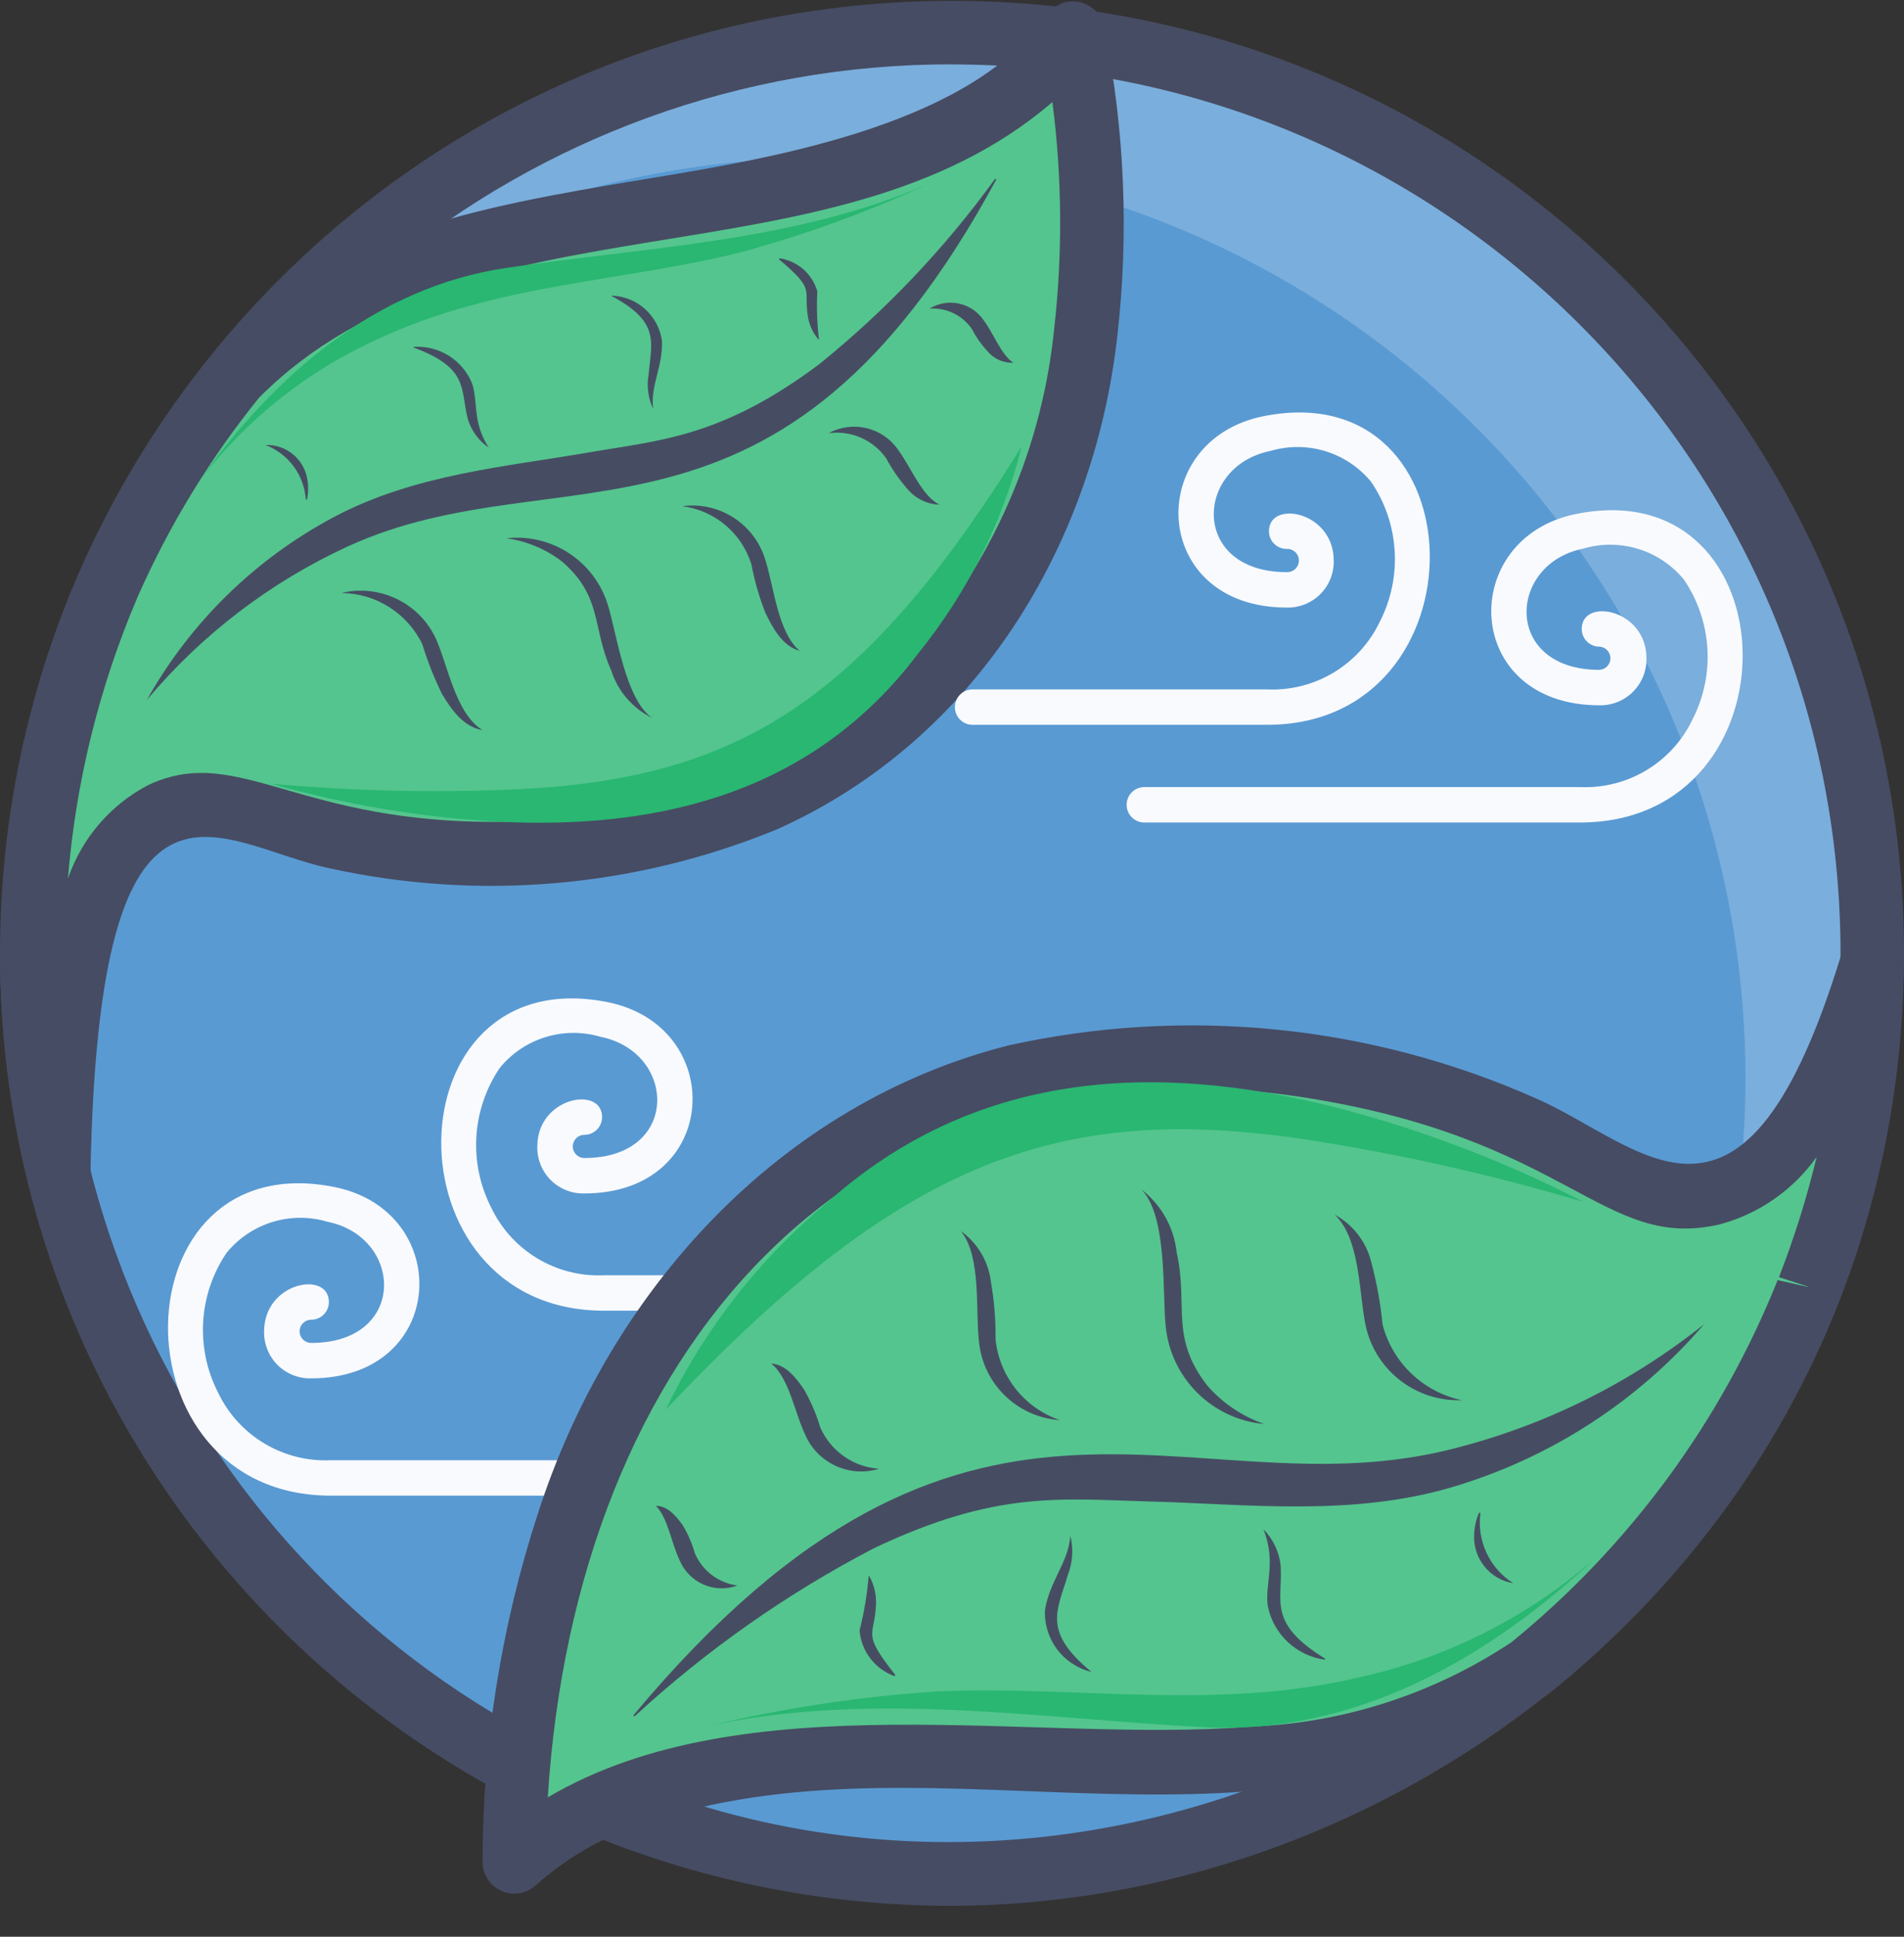 <?xml version="1.0" encoding="UTF-8"?>
<svg xmlns="http://www.w3.org/2000/svg" xmlns:xlink="http://www.w3.org/1999/xlink" width="60px" height="61px" viewBox="0 0 60 61" version="1.1">
    <rect x="0" y="0" width="60" height="61" fill="#333333" stroke="none"/>
    <!-- Generator: Sketch 51.1 (57501) - http://www.bohemiancoding.com/sketch -->
    <title>24 - Windy Leaves</title>
    <desc>Created with Sketch.</desc>
    <defs/>
    <g id="Page-1" stroke="none" stroke-width="1" fill="none" fill-rule="evenodd">
        <g id="24---Windy-Leaves">
            <path d="M30,0.97 C13.984,0.97 1,13.954 1,29.97 C1,45.986 13.984,58.97 30,58.97 C46.016,58.97 59,45.986 59,29.97 C58.993,13.956 46.014,0.977 30,0.97 Z" id="Shape" fill="#7AAEDC"/>
            <path d="M50.89,19.06 C46.549,11.826 39.275,6.839 30.962,5.398 C22.649,3.958 14.121,6.207 7.6,11.56 C-1.865,23.089 -1.041,39.917 9.505,50.465 C20.051,61.014 36.879,61.842 48.41,52.38 C56.185,42.91 57.177,29.577 50.89,19.06 Z" id="Shape" fill="#599AD3"/>
            <path d="M29.912,60.026 C13.358,59.977 -0.028,46.53 5.29865706e-05,29.976 C0.028,13.423 13.458,0.02 30.012,0.026 C46.566,0.033 59.986,13.446 60,30 C60,47.748 45.291,60.026 29.912,60.026 Z M30,2.026 C16.62,2.012 5.104,11.476 2.525,24.605 C-0.055,37.734 7.025,50.851 19.416,55.9 C36.915,63.3 58,50.516 58,30 C57.975,14.551 45.449,2.038 30,2.029 L30,2.026 Z" id="Shape" fill="#464C63" fill-rule="nonzero"/>
            <path d="M34.214,10.464 C33.536,16.575 30.1,22.511 24.094,25.2 C19.82,26.956 15.112,27.365 10.6,26.37 C8.217,25.87 4.3,23.28 2.7,29.151 C2.098,31.706 1.812,34.326 1.849,36.951 C1.281,34.678 0.996,32.343 1,30 C1,29.519 1.03,28.639 1.048,28.532 C1.648,22.206 3.183,17.032 7.418,11.854 C7.428,11.835 7.428,11.825 7.437,11.835 C13.084,6.157 20.911,7.48 28.047,4.9 C30.218,4.235 32.159,2.974 33.647,1.259 L33.657,1.259 L33.811,1.047 C34.446,4.144 34.582,7.324 34.214,10.464 Z" id="Shape" fill="#54C58E" fill-rule="nonzero"/>
            <path d="M0.882,37.2 C0.294,34.845 -0.003,32.427 2.95052746e-15,30 C0.105,27.133 0.518,24.285 1.231,21.506 C2.031,18.779 3.225,16.183 4.774,13.8 C5.38,12.853 6.048,11.947 6.774,11.089 C10.514,7.352 14.774,6.561 20.314,5.645 C24.134,5.014 30.336,4.015 32.846,0.661 C33.154,0.255 33.446,-0.039 33.995,0.061 C34.448,0.149 34.786,0.529 34.82,0.989 C35.444,4.143 35.576,7.375 35.211,10.57 C34.482,17.123 30.775,23.3 24.5,26.114 C20.034,27.956 15.111,28.387 10.392,27.349 C6.845,26.602 3.112,22.923 2.85,36.973 C2.839,37.472 2.461,37.886 1.965,37.943 C1.469,38.001 1.007,37.683 0.882,37.2 Z M8.163,12.526 C6.619,14.437 5.334,16.544 4.341,18.791 C3.132,21.614 2.389,24.614 2.141,27.674 C2.577,26.398 3.488,25.34 4.685,24.719 C7.664,23.347 9.507,26.219 16.819,25.854 C21.09,25.789 25.177,24.1 28.248,21.131 C31.062,18.195 32.813,14.401 33.22,10.354 C33.488,7.981 33.47,5.584 33.164,3.215 C26.183,9.215 14.824,5.845 8.163,12.526 Z" id="Shape" fill="#464C63" fill-rule="nonzero"/>
            <path d="M6.287,15.142 C8.632,11.842 11.82,9.055 15.93,8.442 C20.376,7.779 25.073,7.618 29.266,5.79 C27.353,6.674 25.369,7.396 23.335,7.948 C19.635,8.873 15.685,8.93 11.975,10.648 C9.732,11.644 7.775,13.19 6.287,15.142 Z" id="Shape" fill="#29B772" fill-rule="nonzero"/>
            <path d="M4.629,22.044 C5.999,19.602 8.041,17.605 10.513,16.29 C13.049,14.937 15.941,14.702 18.546,14.251 C20.769,13.866 22.723,13.786 25.814,11.472 C27.913,9.778 29.778,7.813 31.361,5.629 L31.396,5.652 C24.557,18.292 17.662,14.143 10.96,17.21 C8.519,18.334 6.357,19.985 4.629,22.044 Z" id="Shape" fill="#464D63" fill-rule="nonzero"/>
            <path d="M8.545,24.685 C10.917,24.899 13.3,24.966 15.68,24.885 C22.914,24.659 26.98,22.452 32.193,14.069 C31.595,16.446 30.486,18.664 28.944,20.569 C25.737,24.833 21.02,26.157 15.671,25.878 C13.259,25.742 10.869,25.342 8.545,24.685 Z" id="Shape" fill="#29B772" fill-rule="nonzero"/>
            <path d="M10.756,18.677 C11.959,18.387 13.2,18.981 13.728,20.1 C14.107,20.919 14.348,22.464 15.2,22.993 C14.6,22.899 14.217,22.335 13.928,21.857 C13.68,21.354 13.473,20.831 13.31,20.294 C12.836,19.313 11.846,18.686 10.756,18.677 Z" id="Shape" fill="#464D63" fill-rule="nonzero"/>
            <path d="M15.958,16.953 C17.393,16.794 18.738,17.68 19.158,19.062 C19.417,19.875 19.705,22.056 20.558,22.616 C19.937,22.313 19.467,21.768 19.258,21.109 C18.649,19.747 18.992,18.794 17.711,17.687 C17.201,17.294 16.596,17.041 15.958,16.953 Z" id="Shape" fill="#464D63" fill-rule="nonzero"/>
            <path d="M21.5,15.943 C22.666,15.787 23.774,16.5 24.115,17.626 C24.386,18.46 24.507,19.921 25.203,20.5 C24.647,20.346 24.351,19.776 24.119,19.3 C23.924,18.805 23.776,18.292 23.677,17.769 C23.37,16.787 22.52,16.074 21.5,15.943 Z" id="Shape" fill="#464D63" fill-rule="nonzero"/>
            <path d="M26.116,13.643 C26.869,13.234 27.809,13.457 28.297,14.162 C28.712,14.719 29.042,15.609 29.603,15.895 C29.195,15.88 28.815,15.686 28.564,15.364 C28.317,15.079 28.103,14.767 27.925,14.434 C27.516,13.855 26.819,13.55 26.116,13.643 Z" id="Shape" fill="#464D63" fill-rule="nonzero"/>
            <path d="M29.293,9.721 C29.865,9.369 30.613,9.527 30.993,10.081 C31.31,10.497 31.548,11.181 31.937,11.426 C31.619,11.438 31.313,11.301 31.111,11.055 C30.917,10.844 30.753,10.609 30.621,10.355 C30.321,9.924 29.817,9.683 29.293,9.721 Z" id="Shape" fill="#464D63" fill-rule="nonzero"/>
            <path d="M8.365,14.016 C9.025,13.991 9.598,14.47 9.689,15.124 C9.722,15.326 9.717,15.532 9.676,15.733 L9.637,15.733 C9.585,14.961 9.088,14.29 8.365,14.016 Z" id="Shape" fill="#464D63" fill-rule="nonzero"/>
            <path d="M13.033,10.925 C13.825,10.872 14.563,11.328 14.87,12.06 C15.079,12.642 14.87,13.274 15.401,14.099 C15.085,13.883 14.853,13.565 14.743,13.199 C14.497,12.255 14.793,11.594 13.033,10.947 L13.033,10.925 Z" id="Shape" fill="#464D63" fill-rule="nonzero"/>
            <path d="M19.275,9.312 C20.082,9.337 20.752,9.941 20.861,10.741 C20.893,11.541 20.486,12.155 20.583,12.881 C20.424,12.543 20.373,12.164 20.439,11.796 C20.529,10.777 20.817,10.148 19.272,9.322 L19.275,9.312 Z" id="Shape" fill="#464D63" fill-rule="nonzero"/>
            <path d="M24.562,8.134 C25.13,8.217 25.597,8.624 25.756,9.176 C25.731,9.682 25.748,10.189 25.808,10.692 L25.8,10.7 C25.622,10.495 25.504,10.245 25.46,9.978 C25.312,9.072 25.721,9.158 24.55,8.169 L24.562,8.134 Z" id="Shape" fill="#464D63" fill-rule="nonzero"/>
            <path d="M39.93,22.829 L30.672,22.829 C30.467,22.838 30.274,22.733 30.169,22.557 C30.064,22.381 30.064,22.162 30.169,21.986 C30.274,21.81 30.467,21.705 30.672,21.714 L39.93,21.714 C41.434,21.781 42.831,20.942 43.48,19.584 C44.201,18.179 44.099,16.492 43.214,15.184 C42.45,14.247 41.199,13.86 40.039,14.202 C37.627,14.683 37.516,18.02 40.546,18.02 C40.681,18.027 40.809,17.959 40.879,17.843 C40.949,17.727 40.949,17.582 40.879,17.466 C40.809,17.35 40.681,17.282 40.546,17.289 C40.398,17.289 40.256,17.231 40.151,17.126 C40.047,17.022 39.988,16.88 39.988,16.732 C39.988,15.732 42.029,16.099 42.029,17.655 C42.039,18.051 41.886,18.434 41.606,18.714 C41.325,18.994 40.942,19.147 40.546,19.136 C36.238,19.136 36.03,13.864 39.821,13.108 C46.69,11.742 46.875,22.829 39.93,22.829 Z" id="Shape" fill="#F9FAFD" fill-rule="nonzero"/>
            <path d="M10.422,47.107 L19.68,47.107 C19.885,47.116 20.078,47.011 20.183,46.835 C20.288,46.659 20.288,46.44 20.183,46.264 C20.078,46.088 19.885,45.983 19.68,45.992 L10.422,45.992 C8.918,46.059 7.52,45.22 6.872,43.862 C6.151,42.457 6.253,40.77 7.138,39.462 C7.902,38.524 9.153,38.137 10.313,38.479 C12.724,38.961 12.836,42.297 9.806,42.297 C9.676,42.297 9.555,42.227 9.49,42.114 C9.425,42.002 9.425,41.862 9.49,41.749 C9.555,41.637 9.676,41.567 9.806,41.567 C10.114,41.567 10.364,41.317 10.364,41.009 C10.364,40.009 8.323,40.376 8.323,41.932 C8.313,42.328 8.466,42.711 8.746,42.991 C9.027,43.271 9.41,43.424 9.806,43.413 C14.113,43.413 14.322,38.141 10.531,37.385 C3.661,36.02 3.476,47.107 10.422,47.107 Z" id="Shape" fill="#F9FAFD" fill-rule="nonzero"/>
            <path d="M19.031,41.282 L28.289,41.282 C28.494,41.291 28.687,41.186 28.792,41.01 C28.897,40.834 28.897,40.615 28.792,40.439 C28.687,40.263 28.494,40.158 28.289,40.167 L19.031,40.167 C17.528,40.234 16.13,39.396 15.481,38.038 C14.76,36.633 14.862,34.946 15.747,33.638 C16.511,32.7 17.762,32.313 18.922,32.655 C21.333,33.137 21.445,36.473 18.415,36.473 C18.213,36.473 18.05,36.31 18.05,36.108 C18.05,35.906 18.213,35.743 18.415,35.743 C18.723,35.743 18.973,35.493 18.973,35.185 C18.973,34.185 16.932,34.552 16.932,36.108 C16.922,36.504 17.075,36.887 17.355,37.167 C17.636,37.447 18.019,37.6 18.415,37.589 C22.723,37.589 22.931,32.318 19.14,31.562 C12.27,30.2 12.086,41.282 19.031,41.282 Z" id="Shape" fill="#F9FAFD" fill-rule="nonzero"/>
            <path d="M49.786,25.906 L36.061,25.906 C35.753,25.906 35.503,25.656 35.503,25.348 C35.503,25.04 35.753,24.79 36.061,24.79 L49.786,24.79 C51.289,24.857 52.687,24.019 53.335,22.661 C54.056,21.256 53.954,19.569 53.069,18.261 C52.305,17.324 51.054,16.937 49.895,17.279 C47.49,17.76 47.366,21.098 50.402,21.098 C50.596,21.088 50.749,20.927 50.749,20.733 C50.749,20.538 50.596,20.377 50.402,20.367 C50.254,20.367 50.112,20.309 50.007,20.204 C49.903,20.1 49.844,19.958 49.844,19.81 C49.844,18.81 51.884,19.177 51.884,20.733 C51.892,21.129 51.739,21.511 51.458,21.79 C51.178,22.07 50.796,22.223 50.4,22.214 C46.067,22.214 45.915,16.937 49.675,16.186 C56.5,14.823 56.786,25.906 49.786,25.906 Z" id="Shape" fill="#F9FAFD" fill-rule="nonzero"/>
            <path d="M58.989,30.329 C58.889,38.977 54.927,47.128 48.189,52.55 C40.571,57.637 32.348,54.329 23.55,55.631 C20.961,56.001 18.125,56.831 16.203,58.631 C16.125,50.331 19.163,41.283 26.362,36.419 C32.682,32.13 41.253,32.581 47.986,35.502 C51.062,36.838 55.545,41.635 58.989,30.329 Z" id="Shape" fill="#54C58E" fill-rule="nonzero"/>
            <path d="M15.207,58.644 C15.206,54.923 15.793,51.224 16.946,47.686 C19.192,40.676 24.555,34.749 31.795,32.923 C37.361,31.695 43.175,32.278 48.386,34.588 C51.77,36.057 54.95,40.146 58.032,30.038 C58.176,29.562 58.649,29.264 59.141,29.339 C59.632,29.415 59.994,29.84 59.989,30.338 C59.89,39.289 55.793,47.726 48.819,53.338 C39.845,59.354 29.833,54.424 20.653,57.309 C19.261,57.708 17.976,58.412 16.891,59.372 C16.6,59.644 16.176,59.718 15.81,59.56 C15.445,59.402 15.208,59.042 15.207,58.644 Z M17.262,56.61 C23.482,52.939 32.662,54.926 39.422,54.383 C42.353,54.267 45.195,53.345 47.636,51.719 C51.353,48.692 54.237,44.769 56.018,40.319 C57.342,40.611 57.326,40.642 56.06,40.226 C56.541,38.991 56.938,37.726 57.248,36.438 C56.512,37.474 55.44,38.223 54.214,38.558 C50.487,39.438 49.474,35.823 40.914,34.537 C26.769,32.439 18.147,42.621 17.262,56.61 Z" id="Shape" fill="#464C63" fill-rule="nonzero"/>
            <path d="M50.275,49.074 C46.9,52.24 42.687,54.646 37.938,54.4 C32.801,54.135 27.496,53.25 22.378,54.35 C24.725,53.793 27.114,53.433 29.521,53.274 C33.879,53.074 38.321,53.908 42.875,52.82 C45.617,52.212 48.162,50.924 50.275,49.074 Z" id="Shape" fill="#29B772" fill-rule="nonzero"/>
            <path d="M53.7,41.709 C51.609,44.137 48.865,45.915 45.794,46.829 C42.643,47.772 39.346,47.379 36.322,47.294 C33.412,47.213 31.403,46.93 27.54,48.763 C24.801,50.189 22.263,51.971 19.992,54.063 L19.957,54.029 C30.5,41.4 37.289,47.616 45.5,45.7 C48.494,44.991 51.294,43.628 53.7,41.709 Z" id="Shape" fill="#464D63" fill-rule="nonzero"/>
            <path d="M49.909,37.859 C47.298,37.081 44.641,36.466 41.953,36.018 C33.802,34.633 28.729,36.177 20.976,44.404 C22.187,41.874 23.934,39.637 26.096,37.849 C30.669,33.786 36.267,33.381 42.189,34.904 C44.863,35.603 47.452,36.594 49.909,37.859 Z" id="Shape" fill="#29B772" fill-rule="nonzero"/>
            <path d="M46.065,44.1 C44.651,44.154 43.394,43.208 43.054,41.835 C42.815,40.83 42.895,39.044 42.06,38.257 C42.658,38.583 43.084,39.153 43.229,39.819 C43.393,40.44 43.506,41.073 43.567,41.712 C43.878,42.918 44.846,43.843 46.065,44.1 Z" id="Shape" fill="#464D63" fill-rule="nonzero"/>
            <path d="M39.839,44.851 C38.195,44.703 36.89,43.404 36.733,41.761 C36.626,40.784 36.799,38.279 35.964,37.461 C36.593,37.942 36.996,38.659 37.08,39.446 C37.454,41.112 36.854,42.103 38.039,43.634 C38.523,44.189 39.143,44.609 39.839,44.851 Z" id="Shape" fill="#464D63" fill-rule="nonzero"/>
            <path d="M33.4,44.728 C32.056,44.639 30.975,43.588 30.849,42.247 C30.734,41.247 30.93,39.584 30.282,38.777 C30.806,39.151 31.148,39.728 31.225,40.367 C31.331,40.967 31.38,41.576 31.373,42.185 C31.493,43.356 32.285,44.349 33.4,44.728 Z" id="Shape" fill="#464D63" fill-rule="nonzero"/>
            <path d="M27.7,46.26 C26.763,46.548 25.76,46.084 25.372,45.184 C25.033,44.465 24.864,43.392 24.301,42.944 C24.783,42.983 25.101,43.419 25.345,43.776 C25.557,44.152 25.727,44.55 25.851,44.963 C26.178,45.705 26.891,46.205 27.7,46.26 Z" id="Shape" fill="#464D63" fill-rule="nonzero"/>
            <path d="M23.241,49.938 C22.521,50.203 21.72,49.856 21.42,49.15 C21.158,48.612 21.046,47.795 20.667,47.428 C21.049,47.428 21.311,47.764 21.509,48.028 C21.678,48.31 21.809,48.612 21.899,48.928 C22.137,49.478 22.647,49.861 23.241,49.938 Z" id="Shape" fill="#464D63" fill-rule="nonzero"/>
            <path d="M47.688,49.866 C46.942,49.745 46.409,49.078 46.455,48.323 C46.464,48.089 46.516,47.858 46.608,47.643 L46.652,47.653 C46.535,48.53 46.939,49.395 47.688,49.866 Z" id="Shape" fill="#464D63" fill-rule="nonzero"/>
            <path d="M41.751,52.274 C40.852,52.153 40.129,51.474 39.951,50.585 C39.851,49.885 40.226,49.223 39.819,48.178 L39.826,48.178 C40.13,48.491 40.318,48.898 40.359,49.333 C40.421,50.448 39.939,51.123 41.766,52.247 L41.751,52.274 Z" id="Shape" fill="#464D63" fill-rule="nonzero"/>
            <path d="M32.93,50.707 C33.076,49.796 33.671,49.207 33.73,48.369 C33.833,48.784 33.803,49.221 33.646,49.619 C33.313,50.74 32.846,51.382 34.393,52.658 C33.5,52.443 32.886,51.624 32.93,50.707 Z" id="Shape" fill="#464D63" fill-rule="nonzero"/>
            <path d="M28.187,52.791 C27.57,52.569 27.14,52.006 27.087,51.352 C27.23,50.79 27.326,50.218 27.373,49.64 L27.389,49.635 C27.542,49.905 27.617,50.212 27.606,50.522 C27.567,51.573 27.127,51.383 28.216,52.758 L28.187,52.791 Z" id="Shape" fill="#464D63" fill-rule="nonzero"/>
        </g>
    </g>
</svg>
